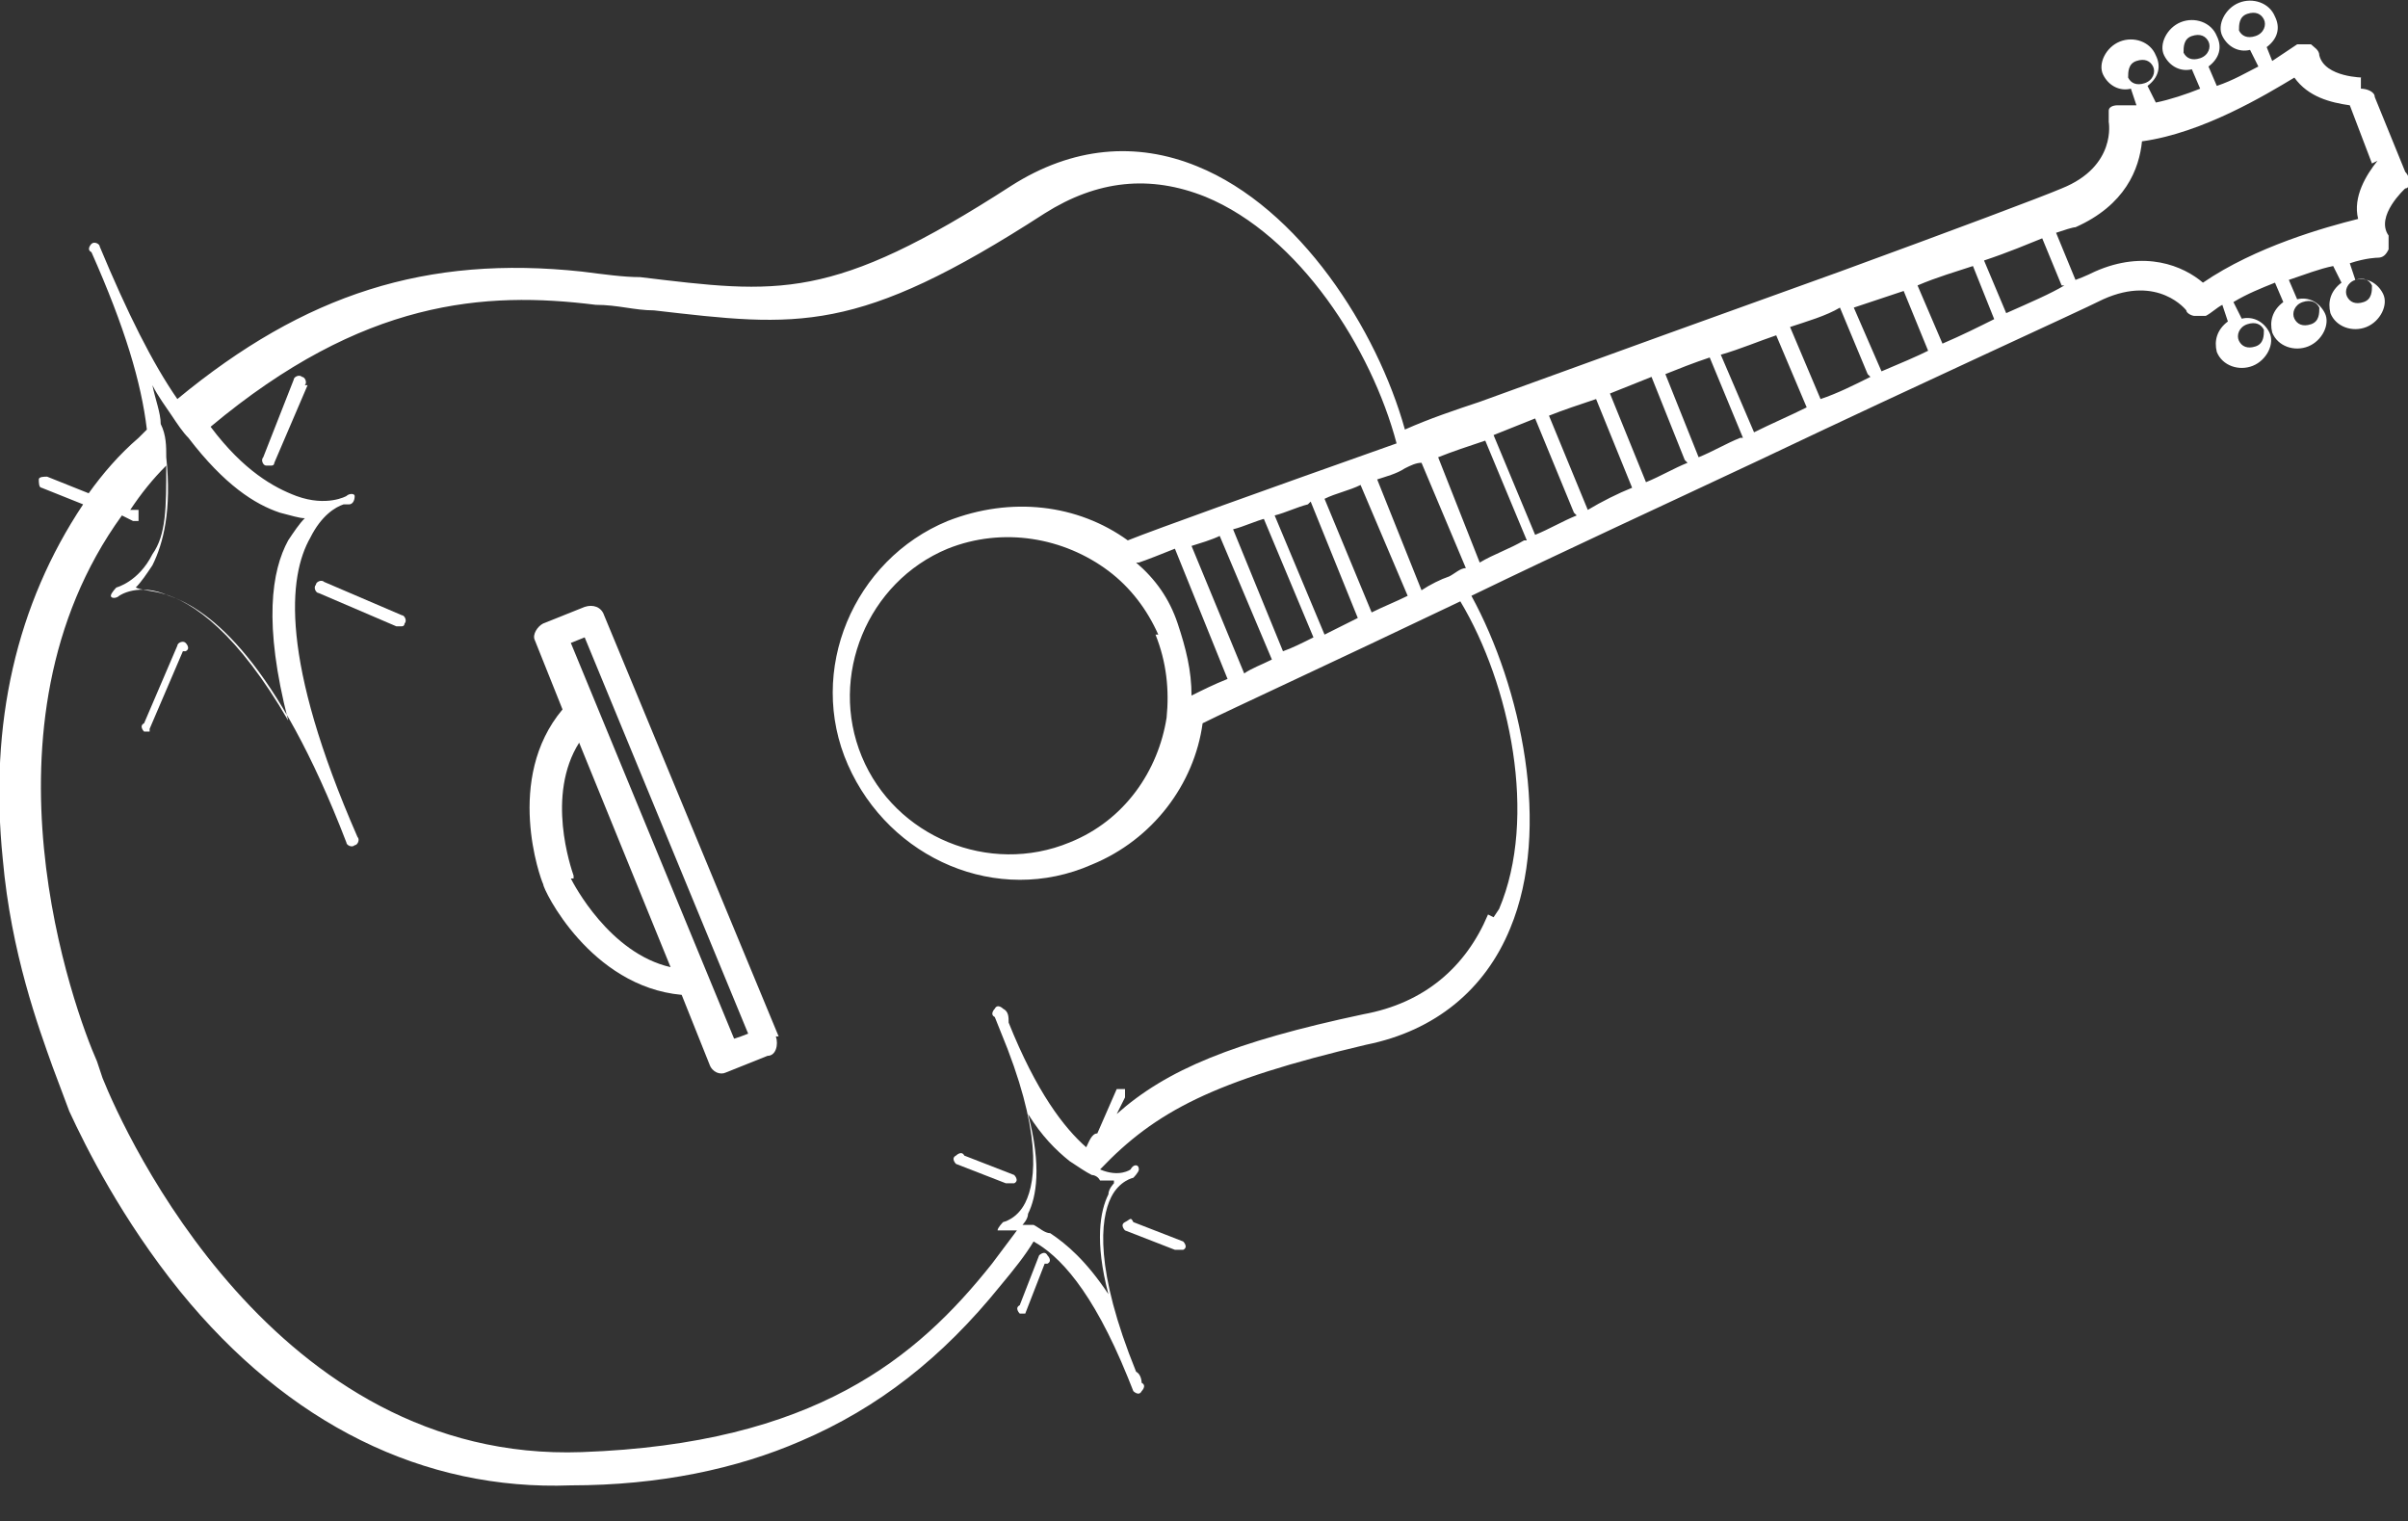 <?xml version="1.0" encoding="UTF-8"?>
<svg id="Calque_1" xmlns="http://www.w3.org/2000/svg" version="1.1" viewBox="0 0 86.9 54.9">
  <rect x="0" y="0" width="86.9" height="54.9" fill="#333333" stroke="none"/>
  <!-- Generator: Adobe Illustrator 29.1.0, SVG Export Plug-In . SVG Version: 2.1.0 Build 142)  -->
  <defs>
    <style>
      .st0 {
        fill: #fff;
      }
    </style>
  </defs>
  <path class="st0" d="M11.1,13.9l-1.2,2.8s0,.1-.1.1h-.2c-.1,0-.2-.2-.1-.3l1.1-2.8c0-.1.2-.2.3-.1.1,0,.2.2.1.3h0Z"/>
  <path class="st0" d="M6.6,23.5l-1.2,2.8s0,.1,0,.1h-.2c0,0-.2-.2,0-.3l1.2-2.8c0-.1.2-.2.3-.1,0,0,.2.2,0,.3Z"/>
  <path class="st0" d="M14.6,22.5s0,.1-.1.1h-.2l-2.8-1.2c-.1,0-.2-.2-.1-.3,0-.1.2-.2.3-.1l2.8,1.2c.1,0,.2.2.1.3h0Z"/>
  <path class="st0" d="M85.3,2.8s-1.4,0-1.6-.8c0-.2-.2-.3-.3-.4h-.5s-.3.2-.9.6l-.2-.5c.4-.3.5-.7.3-1.1-.2-.5-.8-.7-1.3-.5s-.8.8-.6,1.2c.2.4.6.6,1,.5l.3.6c-.4.2-.9.5-1.5.7l-.3-.7c.4-.3.5-.7.3-1.1-.2-.5-.8-.7-1.3-.5-.5.2-.8.8-.6,1.2.2.4.6.6,1,.5l.3.7c-.5.2-1.1.4-1.6.5l-.3-.6c.4-.3.5-.7.3-1.1-.2-.5-.8-.7-1.3-.5s-.8.8-.6,1.2c.2.4.6.6,1,.5l.2.6c-.2,0-.5,0-.7,0,0,0-.3,0-.3.2s0,.3,0,.4c0,0,.3,1.6-1.7,2.4h0c-.7.3-3.9,1.5-8,3-3.9,1.4-8.6,3.1-13,4.7-.9.3-1.8.6-2.7,1-1-3.6-3.8-8-7.5-9.5-2.2-.9-4.5-.7-6.7.7-6.5,4.2-8.4,3.9-13.4,3.3-.6,0-1.3-.1-2.1-.2-5.6-.6-10,.8-14.6,4.6-.9-1.3-1.8-3.1-2.8-5.5,0-.1-.2-.2-.3-.1h0c0,0-.2.2,0,.3,1.2,2.7,1.8,4.7,2,6.4l-.3.3c-.7.6-1.3,1.3-1.8,2l-1.5-.6c-.1,0-.3,0-.3.1s0,.3.1.3l1.5.6C.6,21.8-.4,26.1.1,31c.3,3.4,1.3,6.1,1.8,7.5l.6,1.6c.6,1.3,1.9,3.9,4,6.5,3.9,4.8,8.8,7.2,14.1,7,3.2,0,6-.6,8.3-1.6,2.8-1.2,5.1-3,7.2-5.6.5-.6.9-1.1,1.2-1.6.9.5,2.1,1.7,3.4,4.9l.2.5c0,0,.2.2.3,0h0c0,0,.2-.2,0-.3,0,0,0-.3-.2-.4h0c-1.5-3.7-1.3-5.5-.9-6.3.3-.6.8-.7.8-.7,0,0,.2-.2.2-.3h0c0-.2-.2-.2-.3,0,0,0-.4.3-1.1,0h0c2-2.1,4.1-3.2,9.6-4.5,2.5-.5,4.3-2,5.2-4.2,1.5-3.6.4-8.7-1.4-12,3.3-1.6,7-3.3,10.4-4.9,6.1-2.9,11.4-5.3,12.4-5.8,2-.9,3,.4,3,.4,0,.1.2.2.3.2h.4c.2-.1.4-.3.6-.4l.2.6c-.4.3-.5.7-.4,1.1.2.5.8.7,1.3.5s.8-.8.6-1.2c-.2-.4-.6-.6-1-.5l-.3-.6c.5-.3,1-.5,1.5-.7l.3.7c-.4.3-.5.7-.4,1.1.2.5.8.7,1.3.5s.8-.8.6-1.2c-.2-.4-.6-.6-1-.5l-.3-.7c.6-.2,1.1-.4,1.6-.5l.3.6c-.4.3-.5.7-.4,1.1.2.5.8.7,1.3.5s.8-.8.6-1.2c-.2-.4-.6-.6-1-.5l-.2-.6c.6-.2,1-.2,1-.2.2,0,.3-.1.4-.3v-.5c-.5-.7.6-1.7.6-1.7.2,0,.2-.4,0-.6l-1.1-2.7c0-.2-.3-.3-.5-.3h0v-.4ZM80.8,1.1c0-.2,0-.5.3-.6s.5,0,.6.2,0,.5-.3.6-.5,0-.6-.2h0ZM78.8,1.9c0-.2,0-.5.3-.6s.5,0,.6.2,0,.5-.3.6-.5,0-.6-.2h0ZM76.8,2.8c0-.2,0-.5.3-.6s.5,0,.6.2,0,.5-.3.6-.5,0-.6-.2h0ZM6,16.5c0-.4,0-.8-.2-1.2,0-.4-.2-.9-.3-1.4.2.4.5.8.7,1.1s.4.6.6.8h0c1.3,1.7,2.4,2.4,3.3,2.7.4.1.7.2.9.2-.2.2-.4.5-.6.8-.6,1.1-.9,3,0,6.5-1.8-3.1-3.4-4.3-4.6-4.6-.4-.1-.7-.1-.9-.2.2-.2.4-.5.6-.8.4-.8.7-2,.5-3.9h0ZM40.2,42.7c0,0-.2.2-.2.4-.3.6-.5,1.7,0,3.6-.8-1.2-1.5-1.8-2.1-2.2-.2,0-.4-.2-.6-.3h-.4s.2-.2.2-.4c.3-.6.5-1.7,0-3.6.5.8,1,1.3,1.5,1.7.3.2.6.4.8.5,0,0,.2,0,.3.2h.5ZM53.7,33c-.8,1.9-2.3,3.2-4.5,3.6-4.7,1-7.1,2-8.9,3.6l.3-.6c0,0,0-.3,0-.3s-.3,0-.3,0l-.7,1.6c-.2,0-.3.3-.4.5-.8-.7-1.8-2-2.8-4.5h0c0-.2,0-.4-.2-.5,0,0-.2-.2-.3,0h0c0,0-.2.2,0,.3l.2.5c1.5,3.6,1.3,5.4.9,6.2-.3.6-.8.7-.8.7,0,0-.2.2-.2.3h0c0,0,.2,0,.3,0,0,0,0,0,.4,0-.3.4-.6.8-.9,1.2-2.7,3.4-6.4,6.5-14.8,6.8-11.1.4-16.5-11.5-17.3-13.5l-.2-.6c-.8-1.8-4.6-12.1.9-19.7l.4.2h.2c0,0,0,0,0-.1,0-.1,0-.3,0-.3h-.3c.4-.6.8-1.1,1.3-1.6,0,1.5,0,2.5-.5,3.2-.5,1-1.3,1.2-1.3,1.2,0,0-.2.2-.2.3h0c0,.1.2.1.3,0,0,0,.7-.5,1.8,0,1.5.5,3.9,2.4,6.4,8.9,0,.1.2.2.3.1h0c.1,0,.2-.2.1-.3-2.8-6.4-2.5-9.4-1.7-10.8.4-.8.9-1.1,1.2-1.2h.2c.1,0,.2-.1.2-.3h0c0-.1-.2-.1-.3,0,0,0-.7.4-1.8,0-.8-.3-1.9-.9-3.1-2.5,5.5-4.6,9.9-4.9,13.9-4.4.8,0,1.4.2,2.1.2,5.2.6,7.3.9,14.1-3.5,1.9-1.2,3.8-1.4,5.8-.6,3.4,1.4,6,5.5,6.9,8.9-4.8,1.7-8.7,3.1-9.7,3.5h0c-1.8-1.3-4.2-1.6-6.5-.7-3.4,1.4-5.1,5.4-3.6,8.8s5.4,5.1,8.8,3.6c2.2-.9,3.7-2.9,4-5.1h0c1-.5,4.7-2.2,9.3-4.4,1.8,3,2.8,7.8,1.4,11.1h0l-.2.3ZM49.1,17.5l1.7,4c-.4.2-.9.4-1.3.6l-1.7-4.1c.4-.2.9-.3,1.3-.5ZM47.3,18.1l1.7,4.2-1.2.6-1.8-4.3c.4-.1.8-.3,1.2-.4h0ZM45.6,18.7l1.8,4.3c-.4.2-.8.4-1.1.5l-1.8-4.4c.4-.1.8-.3,1.2-.4h-.1ZM44,19.3l1.9,4.5c-.4.2-.7.3-1,.5l-1.9-4.6c.3-.1.7-.2,1.1-.4h0ZM41.1,20.3c.3-.1.8-.3,1.3-.5l1.9,4.7c-.5.2-.9.4-1.3.6,0-.9-.2-1.7-.5-2.6s-.8-1.6-1.5-2.2h0ZM41.7,22.9c.4,1,.5,2,.4,3-.3,1.9-1.5,3.7-3.5,4.5-2.9,1.2-6.3-.2-7.5-3.1s.2-6.3,3.1-7.5c2-.8,4.2-.4,5.8.8.8.6,1.4,1.4,1.8,2.3h0ZM52.9,20.5c-.2,0-.4.2-.6.3h0c-.3.1-.7.3-1,.5l-1.6-4c.3-.1.7-.2,1-.4h0c.2-.1.4-.2.6-.2l1.6,3.8h0ZM55,19.5c-.5.3-1.1.5-1.6.8l-1.5-3.8c.5-.2,1.1-.4,1.7-.6l1.5,3.6h-.1ZM56.9,18.6c-.5.2-1,.5-1.5.7l-1.5-3.6c.5-.2,1-.4,1.5-.6l1.4,3.4h0ZM58.9,17.6c-.5.2-1.1.5-1.6.8l-1.4-3.4c.5-.2,1.1-.4,1.7-.6l1.3,3.2h0ZM60.9,16.7c-.5.2-1,.5-1.5.7l-1.3-3.2c.5-.2,1-.4,1.5-.6l1.2,3h0ZM62.8,15.8c-.5.2-1,.5-1.5.7l-1.2-3c.5-.2,1-.4,1.6-.6l1.2,2.9h0ZM65.2,14.7c-.6.3-1.3.6-1.9.9l-1.2-2.8c.7-.2,1.4-.5,2-.7l1.1,2.6h0ZM67.5,13.6c-.6.3-1.2.6-1.8.8l-1.1-2.6c.6-.2,1.3-.4,1.8-.7l1,2.4h0ZM69.7,12.6c-.6.3-1.1.5-1.8.8l-1-2.3c.6-.2,1.2-.4,1.8-.6l.9,2.2h0ZM72,11.5c-.6.3-1.2.6-1.9.9l-.9-2.1c.7-.3,1.4-.5,2-.7l.8,2h0ZM74.5,10.3c-.5.3-1.2.6-2.1,1l-.8-1.9c.9-.3,1.6-.6,2.1-.8l.7,1.7h.1ZM81.7,11.9c0,.2,0,.5-.3.6s-.5,0-.6-.2,0-.5.3-.6.5,0,.6.2h0ZM83.7,11.1c0,.2,0,.5-.3.6s-.5,0-.6-.2,0-.5.3-.6.5,0,.6.2h0ZM85.6,10.3c0,.2,0,.5-.3.6s-.5,0-.6-.2,0-.5.3-.6.5,0,.6.2h0ZM85.8,5.8c-.4.5-.9,1.3-.7,2.1-1.2.3-3.7,1-5.6,2.3-.7-.6-2.1-1.2-3.9-.4,0,0-.4.2-.7.3l-.7-1.7c.3-.1.6-.2.7-.2h0c1.8-.8,2.3-2.1,2.4-3.1,2.2-.3,4.5-1.7,5.5-2.3.5.7,1.3.9,2,1l.8,2.1h0Z"/>
  <path class="st0" d="M28.1,37.4l-6.3-15.2c-.1-.3-.4-.4-.7-.3l-1.5.6c-.2.1-.4.4-.3.6l1,2.5c-2.1,2.5-.8,6.1-.7,6.3,0,.2,1.7,3.7,5,4l1,2.5c.1.3.4.4.6.3l1.5-.6c.3,0,.4-.4.3-.7h.1ZM20.7,31.6h0c-.1-.3-1-2.9.2-4.8l3.3,8.1c-2.2-.5-3.5-3-3.6-3.2h.1ZM26.5,37.5l-5.9-14.3.5-.2,5.9,14.3s-.5.2-.6.2h.1Z"/>
  <path class="st0" d="M36.5,42.7s0,0,0,0h-.2l-1.8-.7c0,0-.2-.2,0-.3,0,0,.2-.2.3,0l1.8.7c0,0,.2.2,0,.3h0Z"/>
  <path class="st0" d="M37.7,45.6l-.7,1.8s0,0,0,0h-.2c0,0-.2-.2,0-.3l.7-1.8c0,0,.2-.2.3,0,0,0,.2.2,0,.3h0Z"/>
  <path class="st0" d="M42.6,45.1h-.2l-1.8-.7c0,0-.2-.2,0-.3s.2-.2.3,0l1.8.7c0,0,.2.2,0,.3,0,0,0,0,0,0Z"/>
</svg>